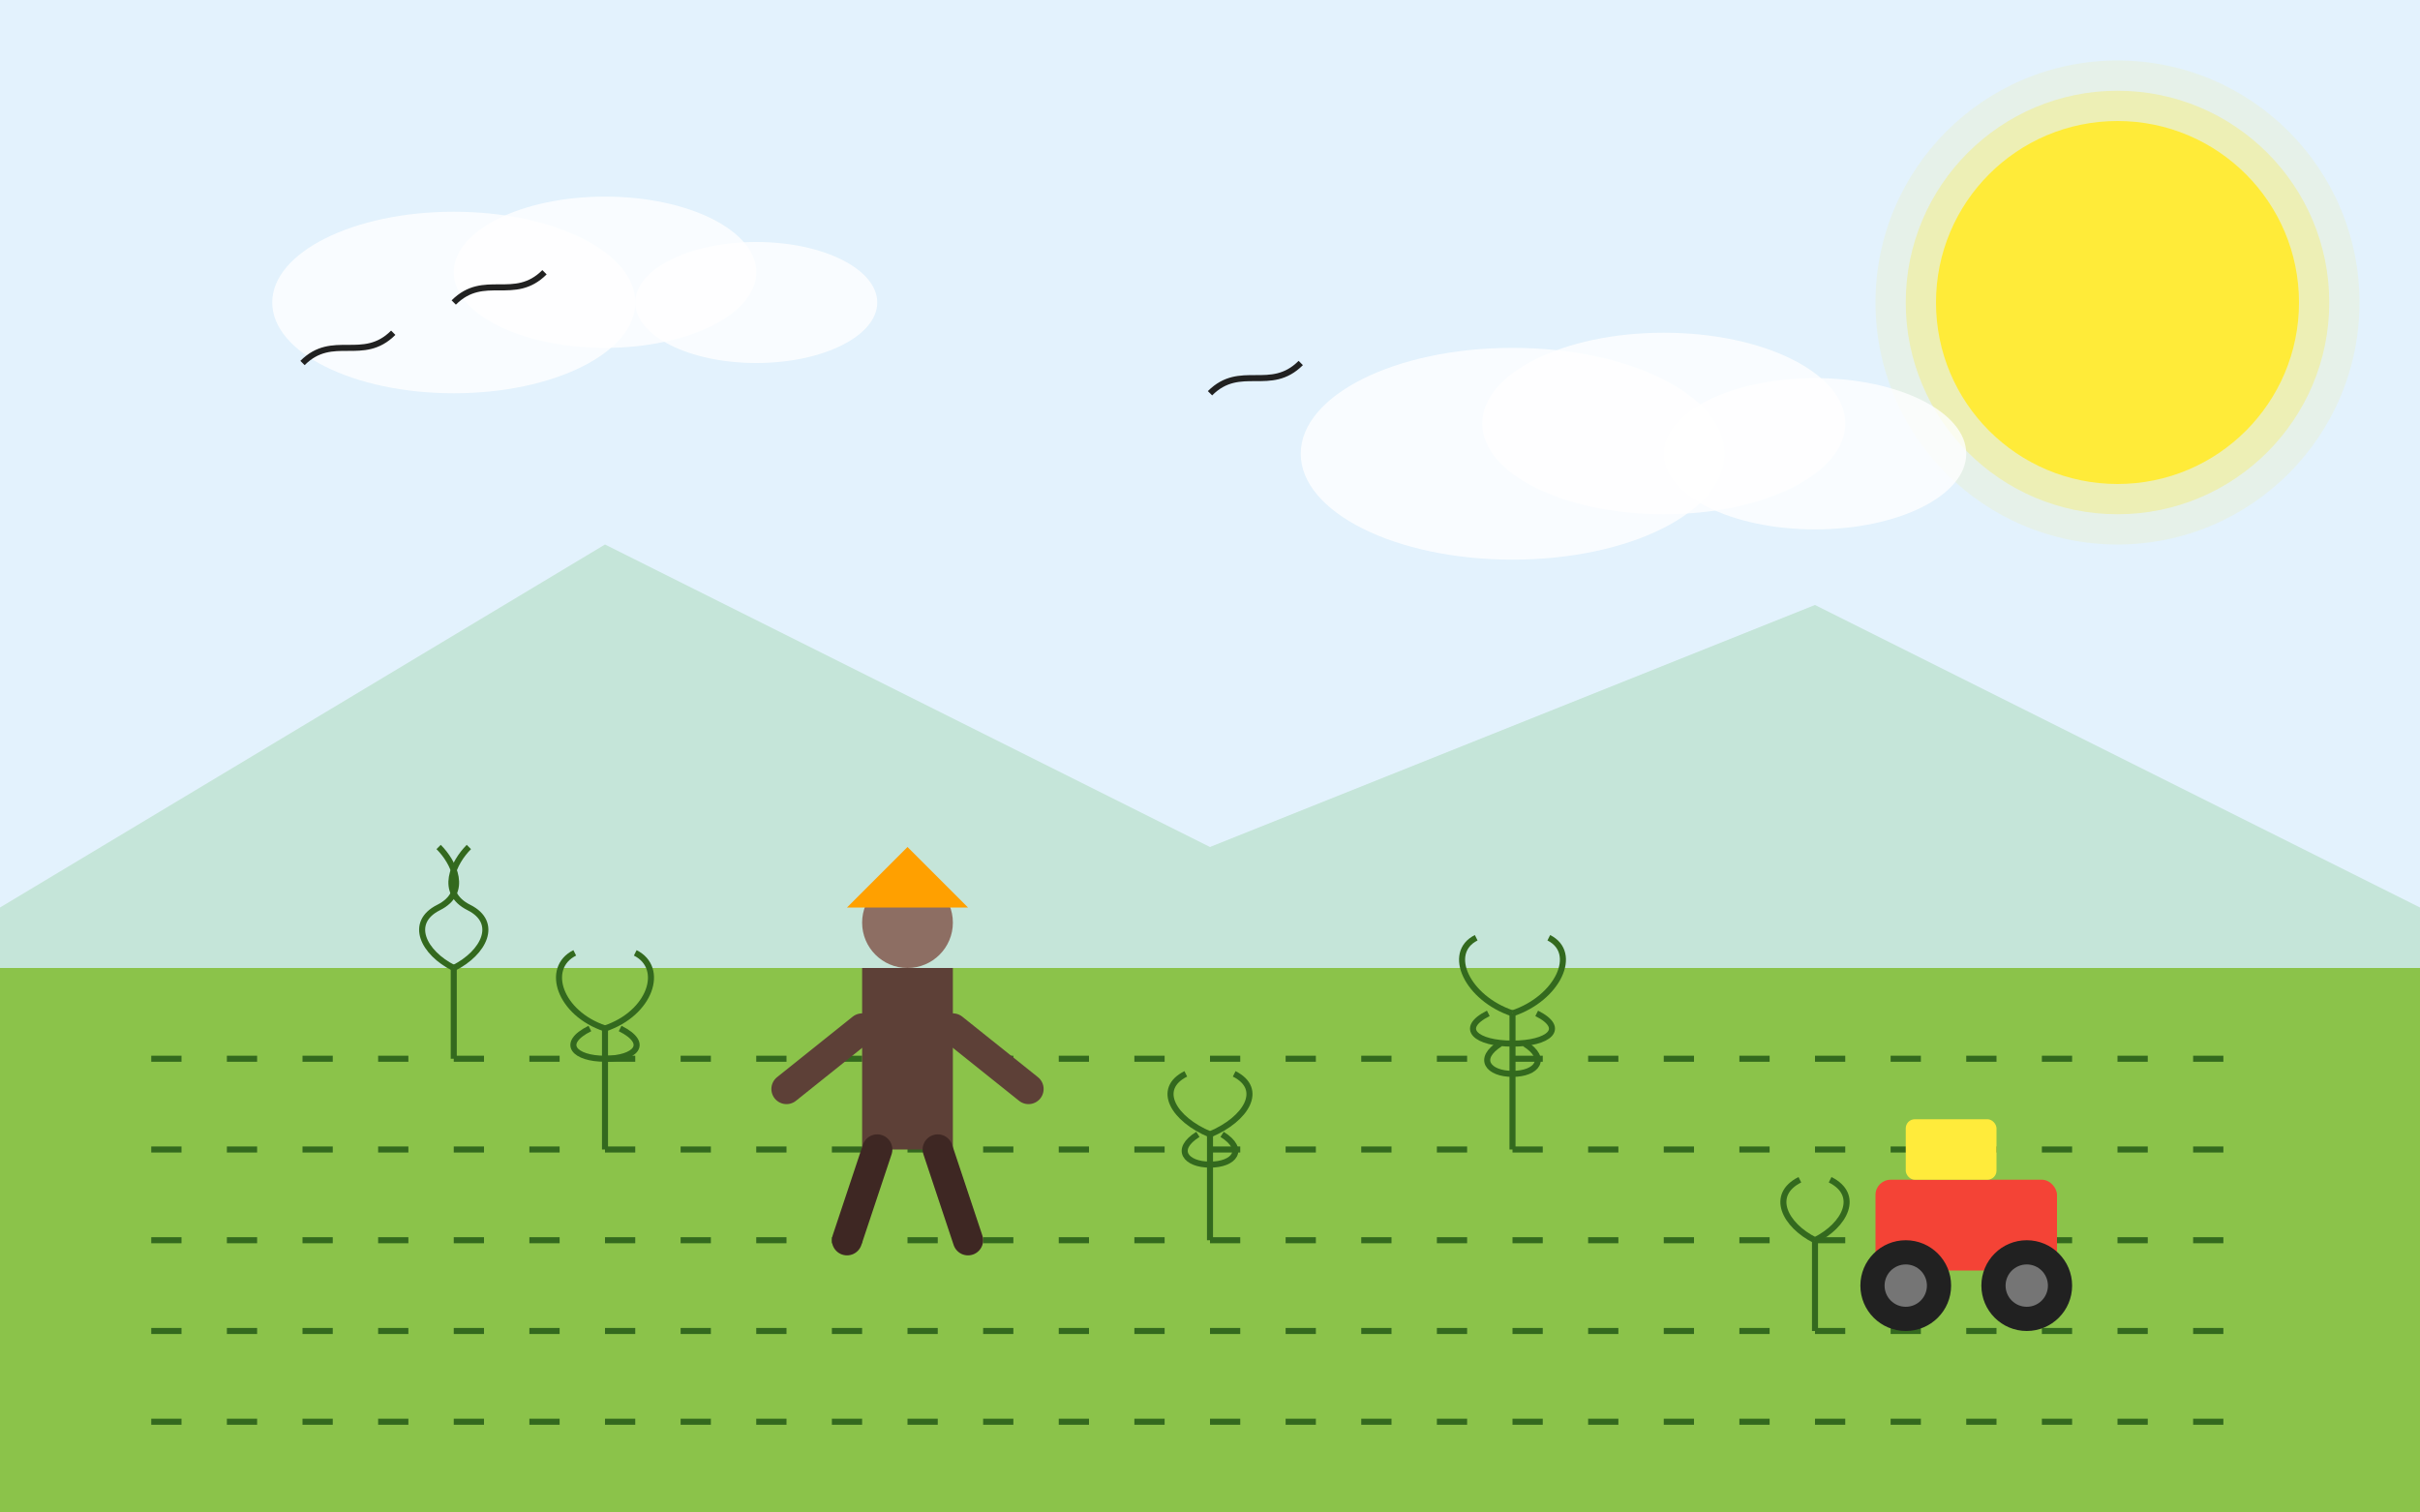 <svg xmlns="http://www.w3.org/2000/svg" viewBox="0 0 800 500" width="800" height="500">
  <!-- Sky Background -->
  <rect width="800" height="500" fill="#E3F2FD"/>
  
  <!-- Sun -->
  <circle cx="700" cy="100" r="60" fill="#FFEB3B"/>
  <circle cx="700" cy="100" r="70" fill="#FFEB3B" opacity="0.3"/>
  <circle cx="700" cy="100" r="80" fill="#FFEB3B" opacity="0.1"/>
  
  <!-- Mountains -->
  <path d="M0,300 L200,180 L400,280 L600,200 L800,300 L800,500 L0,500 Z" fill="#81C784" opacity="0.3"/>
  
  <!-- Fields -->
  <path d="M0,320 L800,320 L800,500 L0,500 Z" fill="#8BC34A"/>
  
  <!-- Crop Rows -->
  <g>
    <path d="M50,350 L750,350" stroke="#33691E" stroke-width="2" stroke-dasharray="10,15"/>
    <path d="M50,380 L750,380" stroke="#33691E" stroke-width="2" stroke-dasharray="10,15"/>
    <path d="M50,410 L750,410" stroke="#33691E" stroke-width="2" stroke-dasharray="10,15"/>
    <path d="M50,440 L750,440" stroke="#33691E" stroke-width="2" stroke-dasharray="10,15"/>
    <path d="M50,470 L750,470" stroke="#33691E" stroke-width="2" stroke-dasharray="10,15"/>
  </g>
  
  <!-- Farmer -->
  <g transform="translate(300, 380)">
    <!-- Body -->
    <rect x="-15" y="-60" width="30" height="60" fill="#5D4037"/>
    
    <!-- Head -->
    <circle cx="0" cy="-75" r="15" fill="#8D6E63"/>
    
    <!-- Hat -->
    <path d="M-20,-80 L20,-80 L0,-100 Z" fill="#FFA000"/>
    
    <!-- Arms -->
    <line x1="-15" y1="-40" x2="-40" y2="-20" stroke="#5D4037" stroke-width="10" stroke-linecap="round"/>
    <line x1="15" y1="-40" x2="40" y2="-20" stroke="#5D4037" stroke-width="10" stroke-linecap="round"/>
    
    <!-- Legs -->
    <line x1="-10" y1="0" x2="-20" y2="30" stroke="#3E2723" stroke-width="10" stroke-linecap="round"/>
    <line x1="10" y1="0" x2="20" y2="30" stroke="#3E2723" stroke-width="10" stroke-linecap="round"/>
  </g>
  
  <!-- Plants -->
  <g>
    <!-- Plant 1 -->
    <g transform="translate(150, 350)">
      <line x1="0" y1="0" x2="0" y2="-30" stroke="#33691E" stroke-width="2"/>
      <path d="M0,-30 C-10,-35 -15,-45 -5,-50 C5,-55 0,-65 -5,-70" stroke="#33691E" stroke-width="2" fill="none"/>
      <path d="M0,-30 C10,-35 15,-45 5,-50 C-5,-55 0,-65 5,-70" stroke="#33691E" stroke-width="2" fill="none"/>
    </g>
    
    <!-- Plant 2 -->
    <g transform="translate(200, 380)">
      <line x1="0" y1="0" x2="0" y2="-40" stroke="#33691E" stroke-width="2"/>
      <path d="M0,-40 C-15,-45 -20,-60 -10,-65" stroke="#33691E" stroke-width="2" fill="none"/>
      <path d="M0,-40 C15,-45 20,-60 10,-65" stroke="#33691E" stroke-width="2" fill="none"/>
      <path d="M0,-30 C-10,-30 -15,-35 -5,-40" stroke="#33691E" stroke-width="2" fill="none"/>
      <path d="M0,-30 C10,-30 15,-35 5,-40" stroke="#33691E" stroke-width="2" fill="none"/>
    </g>
    
    <!-- Plant 3 -->
    <g transform="translate(400, 410)">
      <line x1="0" y1="0" x2="0" y2="-35" stroke="#33691E" stroke-width="2"/>
      <path d="M0,-35 C-12,-40 -18,-50 -8,-55" stroke="#33691E" stroke-width="2" fill="none"/>
      <path d="M0,-35 C12,-40 18,-50 8,-55" stroke="#33691E" stroke-width="2" fill="none"/>
      <path d="M0,-25 C-8,-25 -12,-30 -4,-35" stroke="#33691E" stroke-width="2" fill="none"/>
      <path d="M0,-25 C8,-25 12,-30 4,-35" stroke="#33691E" stroke-width="2" fill="none"/>
    </g>
    
    <!-- Plant 4 -->
    <g transform="translate(500, 380)">
      <line x1="0" y1="0" x2="0" y2="-45" stroke="#33691E" stroke-width="2"/>
      <path d="M0,-45 C-15,-50 -22,-65 -12,-70" stroke="#33691E" stroke-width="2" fill="none"/>
      <path d="M0,-45 C15,-50 22,-65 12,-70" stroke="#33691E" stroke-width="2" fill="none"/>
      <path d="M0,-35 C-12,-35 -18,-40 -8,-45" stroke="#33691E" stroke-width="2" fill="none"/>
      <path d="M0,-35 C12,-35 18,-40 8,-45" stroke="#33691E" stroke-width="2" fill="none"/>
      <path d="M0,-25 C-8,-25 -12,-30 -4,-35" stroke="#33691E" stroke-width="2" fill="none"/>
      <path d="M0,-25 C8,-25 12,-30 4,-35" stroke="#33691E" stroke-width="2" fill="none"/>
    </g>
    
    <!-- Plant 5 -->
    <g transform="translate(600, 440)">
      <line x1="0" y1="0" x2="0" y2="-30" stroke="#33691E" stroke-width="2"/>
      <path d="M0,-30 C-10,-35 -15,-45 -5,-50" stroke="#33691E" stroke-width="2" fill="none"/>
      <path d="M0,-30 C10,-35 15,-45 5,-50" stroke="#33691E" stroke-width="2" fill="none"/>
    </g>
  </g>
  
  <!-- Tractor -->
  <g transform="translate(650, 420)">
    <!-- Tractor Body -->
    <rect x="-30" y="-30" width="60" height="30" fill="#F44336" rx="5" ry="5"/>
    
    <!-- Cabin -->
    <rect x="-20" y="-50" width="30" height="20" fill="#FFEB3B" rx="3" ry="3"/>
    
    <!-- Wheels -->
    <circle cx="-20" cy="5" r="15" fill="#212121"/>
    <circle cx="20" cy="5" r="15" fill="#212121"/>
    <circle cx="-20" cy="5" r="7" fill="#757575"/>
    <circle cx="20" cy="5" r="7" fill="#757575"/>
  </g>
  
  <!-- Clouds -->
  <g fill="white">
    <ellipse cx="150" cy="100" rx="60" ry="30" opacity="0.8"/>
    <ellipse cx="200" cy="90" rx="50" ry="25" opacity="0.8"/>
    <ellipse cx="250" cy="100" rx="40" ry="20" opacity="0.8"/>
    
    <ellipse cx="500" cy="150" rx="70" ry="35" opacity="0.8"/>
    <ellipse cx="550" cy="140" rx="60" ry="30" opacity="0.8"/>
    <ellipse cx="600" cy="150" rx="50" ry="25" opacity="0.8"/>
  </g>
  
  <!-- Birds -->
  <g stroke="#212121" stroke-width="2">
    <path d="M100,120 C110,110 120,120 130,110" fill="none"/>
    <path d="M150,100 C160,90 170,100 180,90" fill="none"/>
    <path d="M400,130 C410,120 420,130 430,120" fill="none"/>
  </g>
</svg>